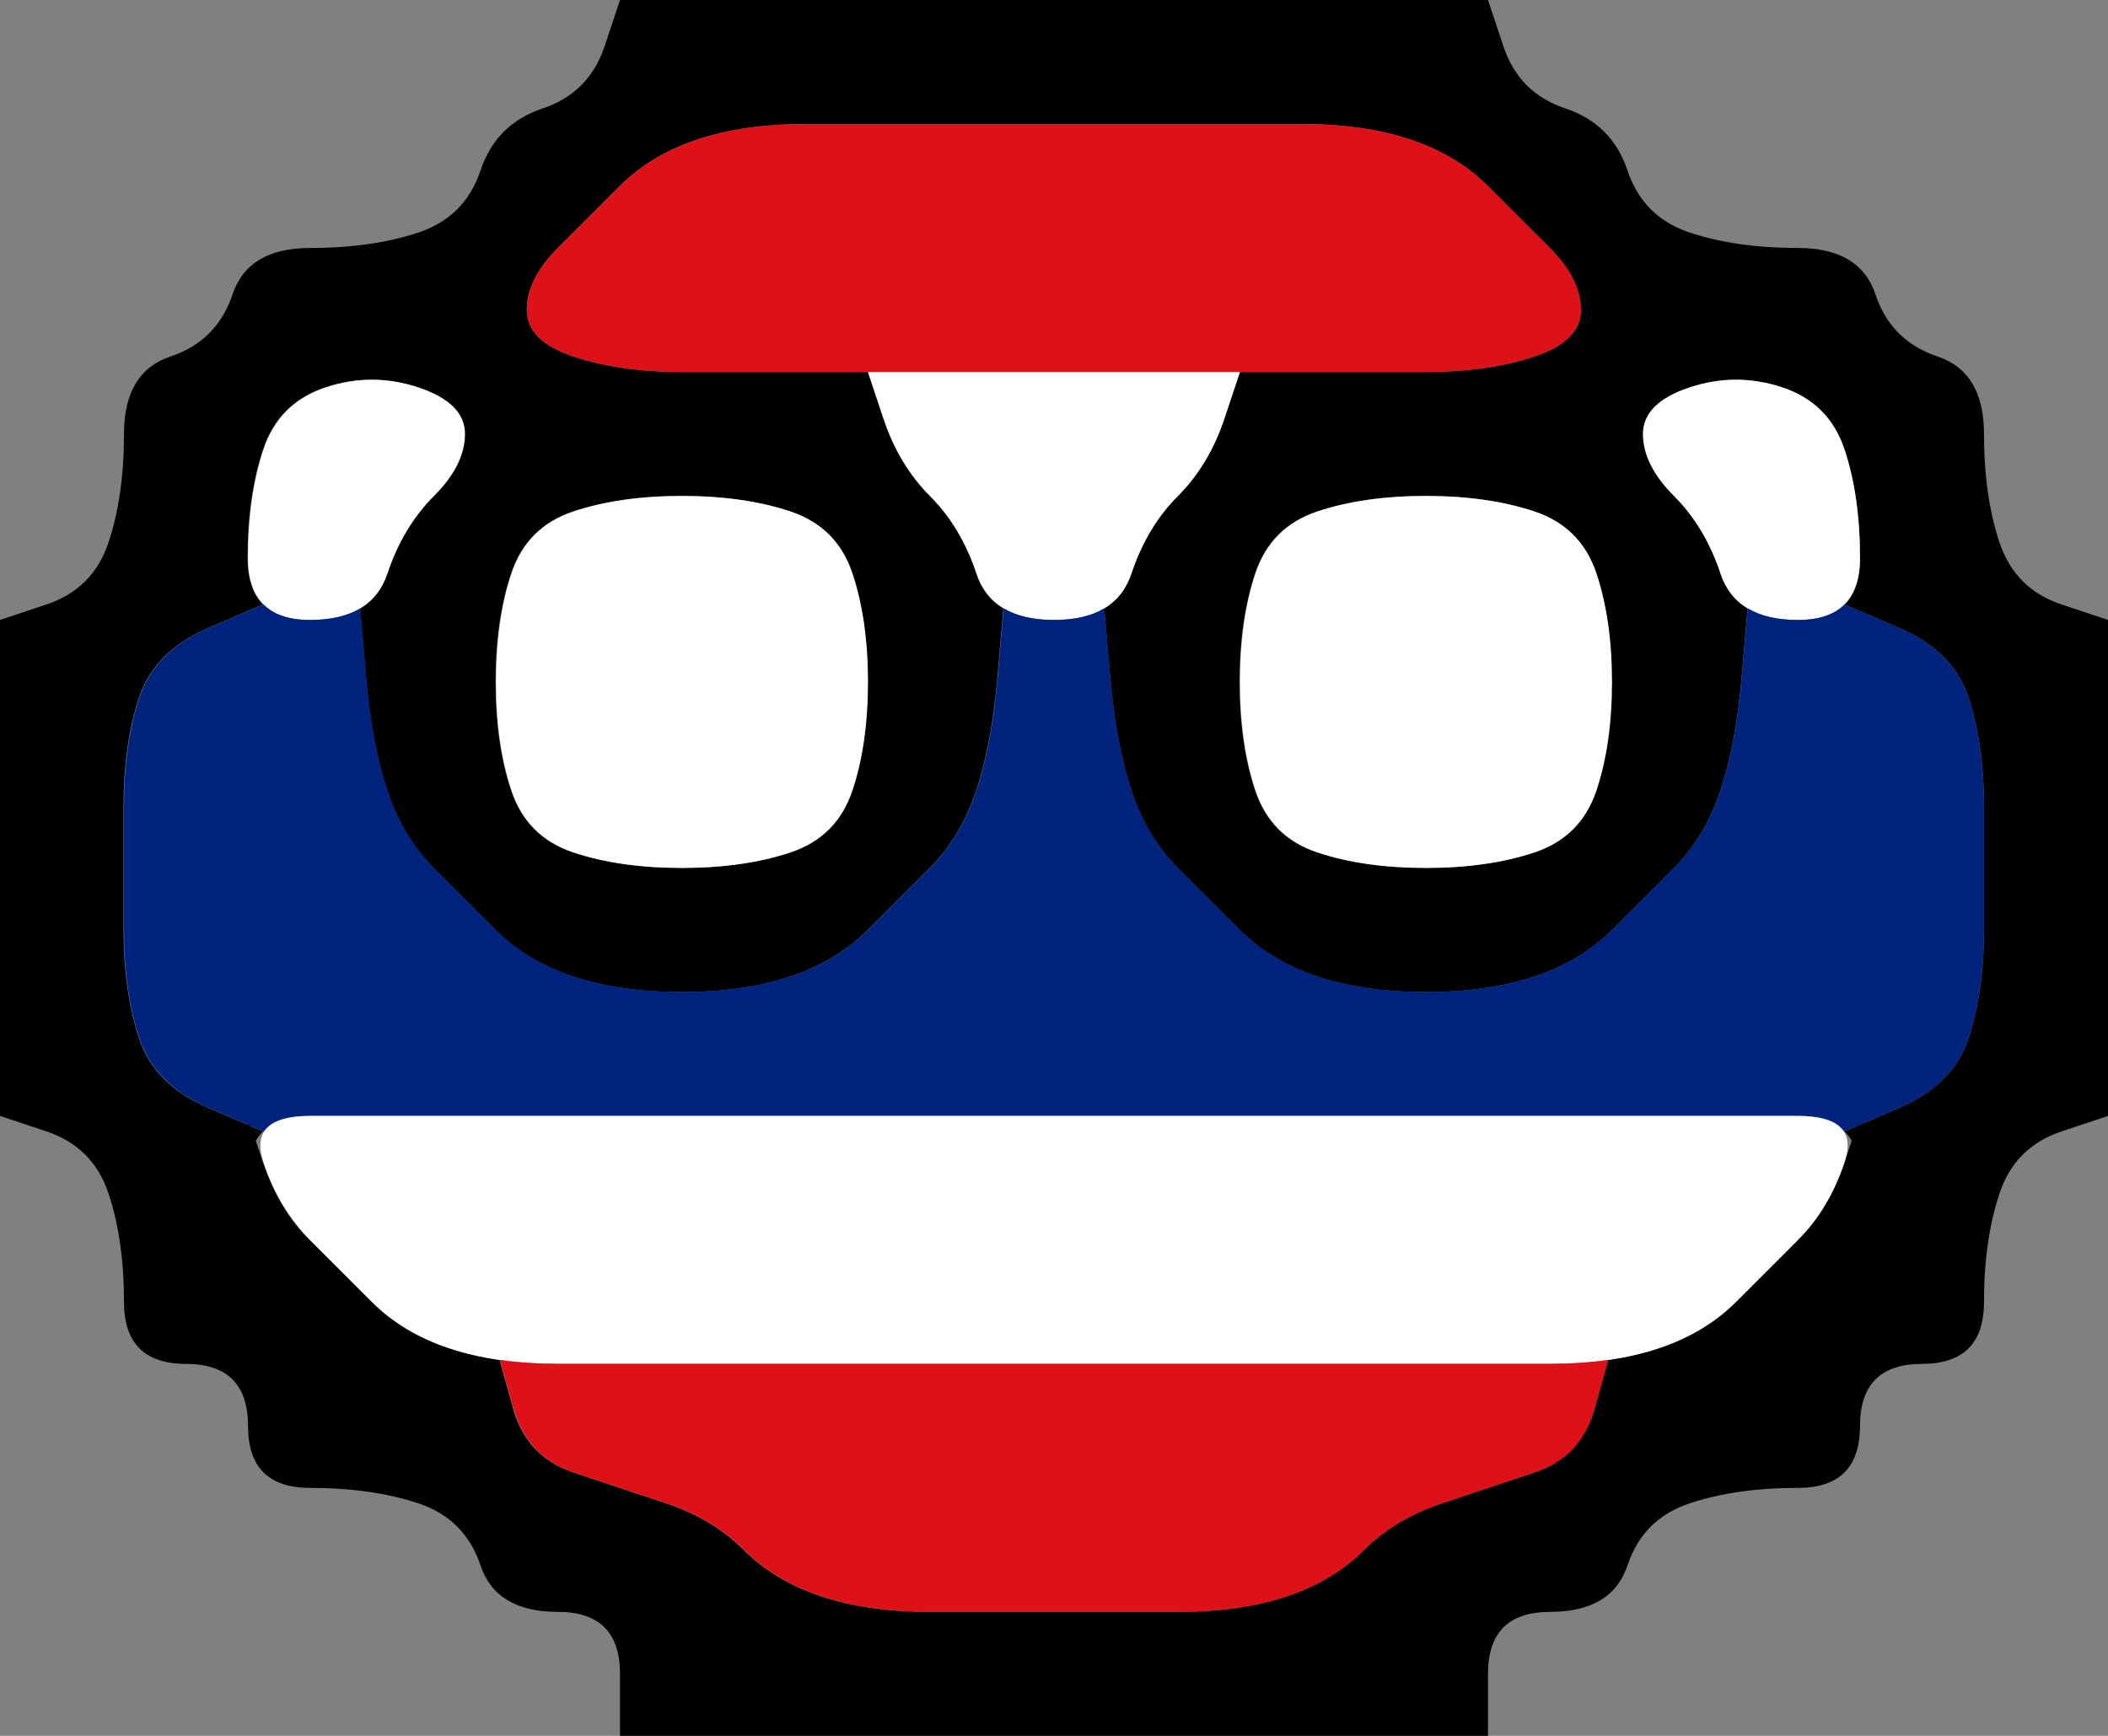 <svg width="17" height="14" version="1.1" viewBox="0 0 17 14" xmlns="http://www.w3.org/2000/svg">
 <rect x="0" y="0" width="17" height="14" fill="#808080" stroke="none"/>
 <g transform="translate(0)">
  <path d="m0 0.5v-0.5h5l-0.125 0.375q-0.125 0.375-0.5 0.5t-0.5 0.5-0.5 0.5-0.875 0.125-0.625 0.375-0.5 0.5-0.375 0.625-0.125 0.875-0.5 0.5l-0.375 0.125v-4.5" fill-opacity="0"/>
  <path d="m4.875 0.375 0.125-0.375h7l0.125 0.375q0.125 0.375 0.5 0.5t0.5 0.5 0.5 0.5 0.875 0.125 0.625 0.375 0.5 0.5 0.375 0.625 0.125 0.875 0.5 0.5l0.375 0.125v4l-0.375 0.125q-0.375 0.125-0.5 0.5t-0.125 0.875-0.5 0.5-0.5 0.5-0.5 0.5-0.875 0.125-0.5 0.5-0.625 0.375-0.5 0.5v0.5h-7v-0.5q0-0.5-0.5-0.5t-0.625-0.375-0.5-0.5-0.875-0.125-0.5-0.5-0.5-0.5-0.5-0.5-0.125-0.875-0.5-0.5l-0.375-0.125v-4l0.375-0.125q0.375-0.125 0.5-0.5t0.125-0.875 0.375-0.625 0.5-0.5 0.625-0.375 0.875-0.125 0.5-0.5 0.5-0.5 0.5-0.5m4.625 12.625q0.5 0 0.875-0.125t0.625-0.375 0.625-0.375 0.75-0.25 0.484-0.516l0.109-0.391-0.219 0.031 0.219-0.031q0.219-0.031 0.406-0.094l0.188-0.062-0.562 0.188 0.375-0.125q0.375-0.125 0.625-0.375t0.5-0.5 0.375-0.625l0.125-0.375v0.75-0.25q0-0.25-0.125-0.375l-0.125-0.125 0.125 0.125 0.438-0.188q0.438-0.188 0.562-0.562t0.125-0.875 0-1-0.125-0.875-0.562-0.562l-0.438-0.188-0.125 0.125 0.125-0.125q0.125-0.125 0.125-0.375v-0.25 0.75-0.5q0-0.5-0.125-0.875t-0.5-0.5-0.75 0-0.375 0.375 0.25 0.5 0.375 0.625l0.125 0.375-0.188-0.562 0.062 0.188q0.062 0.188 0.219 0.281l0.156 0.094-0.156-0.094-0.047 0.547q-0.047 0.547-0.172 0.922t-0.375 0.625-0.5 0.5-0.625 0.375-0.875 0.125-0.875-0.125-0.625-0.375-0.5-0.5-0.375-0.625-0.172-0.922l-0.047-0.547-0.156 0.094 0.156-0.094q0.156-0.094 0.219-0.281l0.062-0.188-0.188 0.562 0.125-0.375q0.125-0.375 0.375-0.625t0.375-0.625l0.125-0.375h0.5q0.5 0 1 0t0.875-0.125 0.375-0.375-0.25-0.5-0.5-0.5-0.625-0.375-0.875-0.125-1 0-1 0-1 0-1 0-0.875 0.125-0.625 0.375-0.5 0.5-0.25 0.5 0.375 0.375 0.875 0.125 1 0h0.5l0.125 0.375q0.125 0.375 0.375 0.625t0.375 0.625l0.125 0.375-0.188-0.562 0.062 0.188q0.062 0.188 0.219 0.281l0.156 0.094-0.156-0.094-0.047 0.547q-0.047 0.547-0.172 0.922t-0.375 0.625-0.5 0.5-0.625 0.375-0.875 0.125-0.875-0.125-0.625-0.375-0.5-0.5-0.375-0.625-0.172-0.922l-0.047-0.547-0.156 0.094 0.156-0.094q0.156-0.094 0.219-0.281l0.062-0.188-0.188 0.562 0.125-0.375q0.125-0.375 0.375-0.625t0.25-0.5-0.375-0.375-0.75 0-0.5 0.5-0.125 0.875v0.5-0.75 0.25q0 0.25 0.125 0.375l0.125 0.125-0.125-0.125-0.438 0.188q-0.438 0.188-0.562 0.562t-0.125 0.875 0 1 0.125 0.875 0.562 0.562l0.438 0.188 0.125-0.125-0.125 0.125q-0.125 0.125-0.125 0.375v0.25-0.75l0.125 0.375q0.125 0.375 0.375 0.625t0.5 0.5 0.625 0.375l0.375 0.125-0.562-0.188 0.188 0.062q0.188 0.062 0.406 0.094l0.219 0.031-0.219-0.031 0.109 0.391q0.109 0.391 0.484 0.516t0.75 0.25 0.625 0.375 0.625 0.375 0.875 0.125 1 0 1 0m2-6q0.5 0 0.875-0.125t0.5-0.5 0.125-0.875-0.125-0.875-0.5-0.5-0.875-0.125-0.875 0.125-0.5 0.5-0.125 0.875 0.125 0.875 0.5 0.5 0.875 0.125m-1.125-4h-0.625 0.25q0.25 0 0.5 0h0.25-0.375m-3.25 0h-0.875 0.25q0.25 0 0.5 0h0.25-0.125m-1.625 4q0.5 0 0.875-0.125t0.5-0.5 0.125-0.875-0.125-0.875-0.5-0.5-0.875-0.125-0.875 0.125-0.5 0.5-0.125 0.875 0.125 0.875 0.5 0.5 0.875 0.125"/>
  <path d="m12.125 0.375-0.125-0.375h5v5l-0.375-0.125q-0.375-0.125-0.5-0.5t-0.125-0.875-0.375-0.625-0.5-0.5-0.625-0.375-0.875-0.125-0.5-0.5-0.5-0.5-0.5-0.5" fill-opacity="0"/>
  <path d="m5 1.5q0.25-0.25 0.625-0.375t0.875-0.125 1 0 1 0 1 0 1 0 0.875 0.125 0.625 0.375 0.5 0.5 0.25 0.5-0.375 0.375-0.875 0.125-1 0-1 0-1 0-1 0-1 0-1 0-0.875-0.125-0.375-0.375 0.25-0.5 0.5-0.5" fill="#de1018"/>
  <g fill="#fff">
   <path d="m2.125 3.625q0.125-0.375 0.5-0.5t0.75 0 0.375 0.375-0.25 0.5-0.375 0.625-0.625 0.375-0.5-0.5 0.125-0.875"/>
   <path d="m7.125 3.375-0.125-0.375h0.5q0.5 0 1 0t1 0h0.5l-0.125 0.375q-0.125 0.375-0.375 0.625t-0.375 0.625-0.625 0.375-0.625-0.375-0.375-0.625-0.375-0.625m3-0.375h-0.875 0.25q0.25 0 0.5 0h0.25-0.125m-2.75 0h-0.625 0.25q0.25 0 0.5 0h0.25-0.375"/>
   <path d="m13.25 3.5q0-0.25 0.375-0.375t0.75 0 0.5 0.5 0.125 0.875-0.5 0.5-0.625-0.375-0.375-0.625-0.25-0.5"/>
   <path d="m4.125 4.625q0.125-0.375 0.5-0.5t0.875-0.125 0.875 0.125 0.5 0.5 0.125 0.875-0.125 0.875-0.5 0.5-0.875 0.125-0.875-0.125-0.5-0.5-0.125-0.875 0.125-0.875"/>
   <path d="m10.125 4.625q0.125-0.375 0.5-0.5t0.875-0.125 0.875 0.125 0.5 0.5 0.125 0.875-0.125 0.875-0.5 0.5-0.875 0.125-0.875-0.125-0.5-0.5-0.125-0.875 0.125-0.875"/>
  </g>
  <path d="m1.125 5.625q0.125-0.375 0.562-0.562l0.438-0.188-0.125-0.125 0.125 0.125q0.125 0.125 0.375 0.125h0.25-0.75 1-0.75 0.25q0.25 0 0.406-0.094l0.156-0.094-0.156 0.094 0.047 0.547q0.047 0.547 0.172 0.922t0.375 0.625 0.5 0.5 0.625 0.375 0.875 0.125 0.875-0.125 0.625-0.375 0.5-0.5 0.375-0.625 0.172-0.922l0.047-0.547-0.156-0.094 0.156 0.094q0.156 0.094 0.406 0.094h0.25-0.75 1-0.75 0.25q0.25 0 0.406-0.094l0.156-0.094-0.156 0.094 0.047 0.547q0.047 0.547 0.172 0.922t0.375 0.625 0.5 0.5 0.625 0.375 0.875 0.125 0.875-0.125 0.625-0.375 0.5-0.5 0.375-0.625 0.172-0.922l0.047-0.547-0.156-0.094 0.156 0.094q0.156 0.094 0.406 0.094h0.25-0.75 1-0.75 0.25q0.25 0 0.375-0.125l0.125-0.125-0.125 0.125 0.438 0.188q0.438 0.188 0.562 0.562t0.125 0.875 0 1-0.125 0.875-0.562 0.562l-0.438 0.188 0.125 0.125-0.125-0.125q-0.125-0.125-0.375-0.125h-0.25 0.75-0.5q-0.5 0-1 0t-1 0-1 0-1 0-1 0-1 0-1 0-1 0-1 0-1 0-1 0-1 0h-0.5 0.75-0.25q-0.25 0-0.375 0.125l-0.125 0.125 0.125-0.125-0.438-0.188q-0.438-0.188-0.562-0.562t-0.125-0.875 0-1 0.125-0.875" fill="#00247d"/>
  <path d="m0 9.5v-0.5l0.375 0.125q0.375 0.125 0.5 0.5t0.125 0.875 0.5 0.5 0.5 0.5 0.5 0.5 0.875 0.125 0.5 0.5 0.625 0.375 0.5 0.5v0.5h-5v-4.5" fill-opacity="0"/>
  <path d="m2.125 9.375q-0.125-0.375 0.375-0.375t1 0 1 0 1 0 1 0 1 0 1 0 1 0 1 0 1 0 1 0 1 0 1 0 0.375 0.375-0.375 0.625-0.5 0.5-0.625 0.375-0.875 0.125-1 0-1 0-1 0-1 0-1 0-1 0-1 0-1 0-0.875-0.125-0.625-0.375-0.5-0.5-0.375-0.625" fill="#fff"/>
  <path d="m16.125 9.625q0.125-0.375 0.5-0.5l0.375-0.125v5h-5v-0.5q0-0.5 0.5-0.5t0.625-0.375 0.5-0.5 0.875-0.125 0.5-0.5 0.5-0.5 0.5-0.5 0.125-0.875" fill-opacity="0"/>
  <path d="m4.141 11.359-0.109-0.391-0.219-0.031 0.219 0.031q0.219 0.031 0.469 0.031h0.25-0.75 0.5q0.5 0 1 0t1 0 1 0 1 0 1 0 1 0 1 0 1 0h0.5-0.75 0.25q0.25 0 0.469-0.031l0.219-0.031-0.219 0.031-0.109 0.391q-0.109 0.391-0.484 0.516t-0.75 0.25-0.625 0.375-0.625 0.375-0.875 0.125-1 0-1 0-0.875-0.125-0.625-0.375-0.625-0.375-0.75-0.25-0.484-0.516" fill="#de1018"/>
 </g>
</svg>

